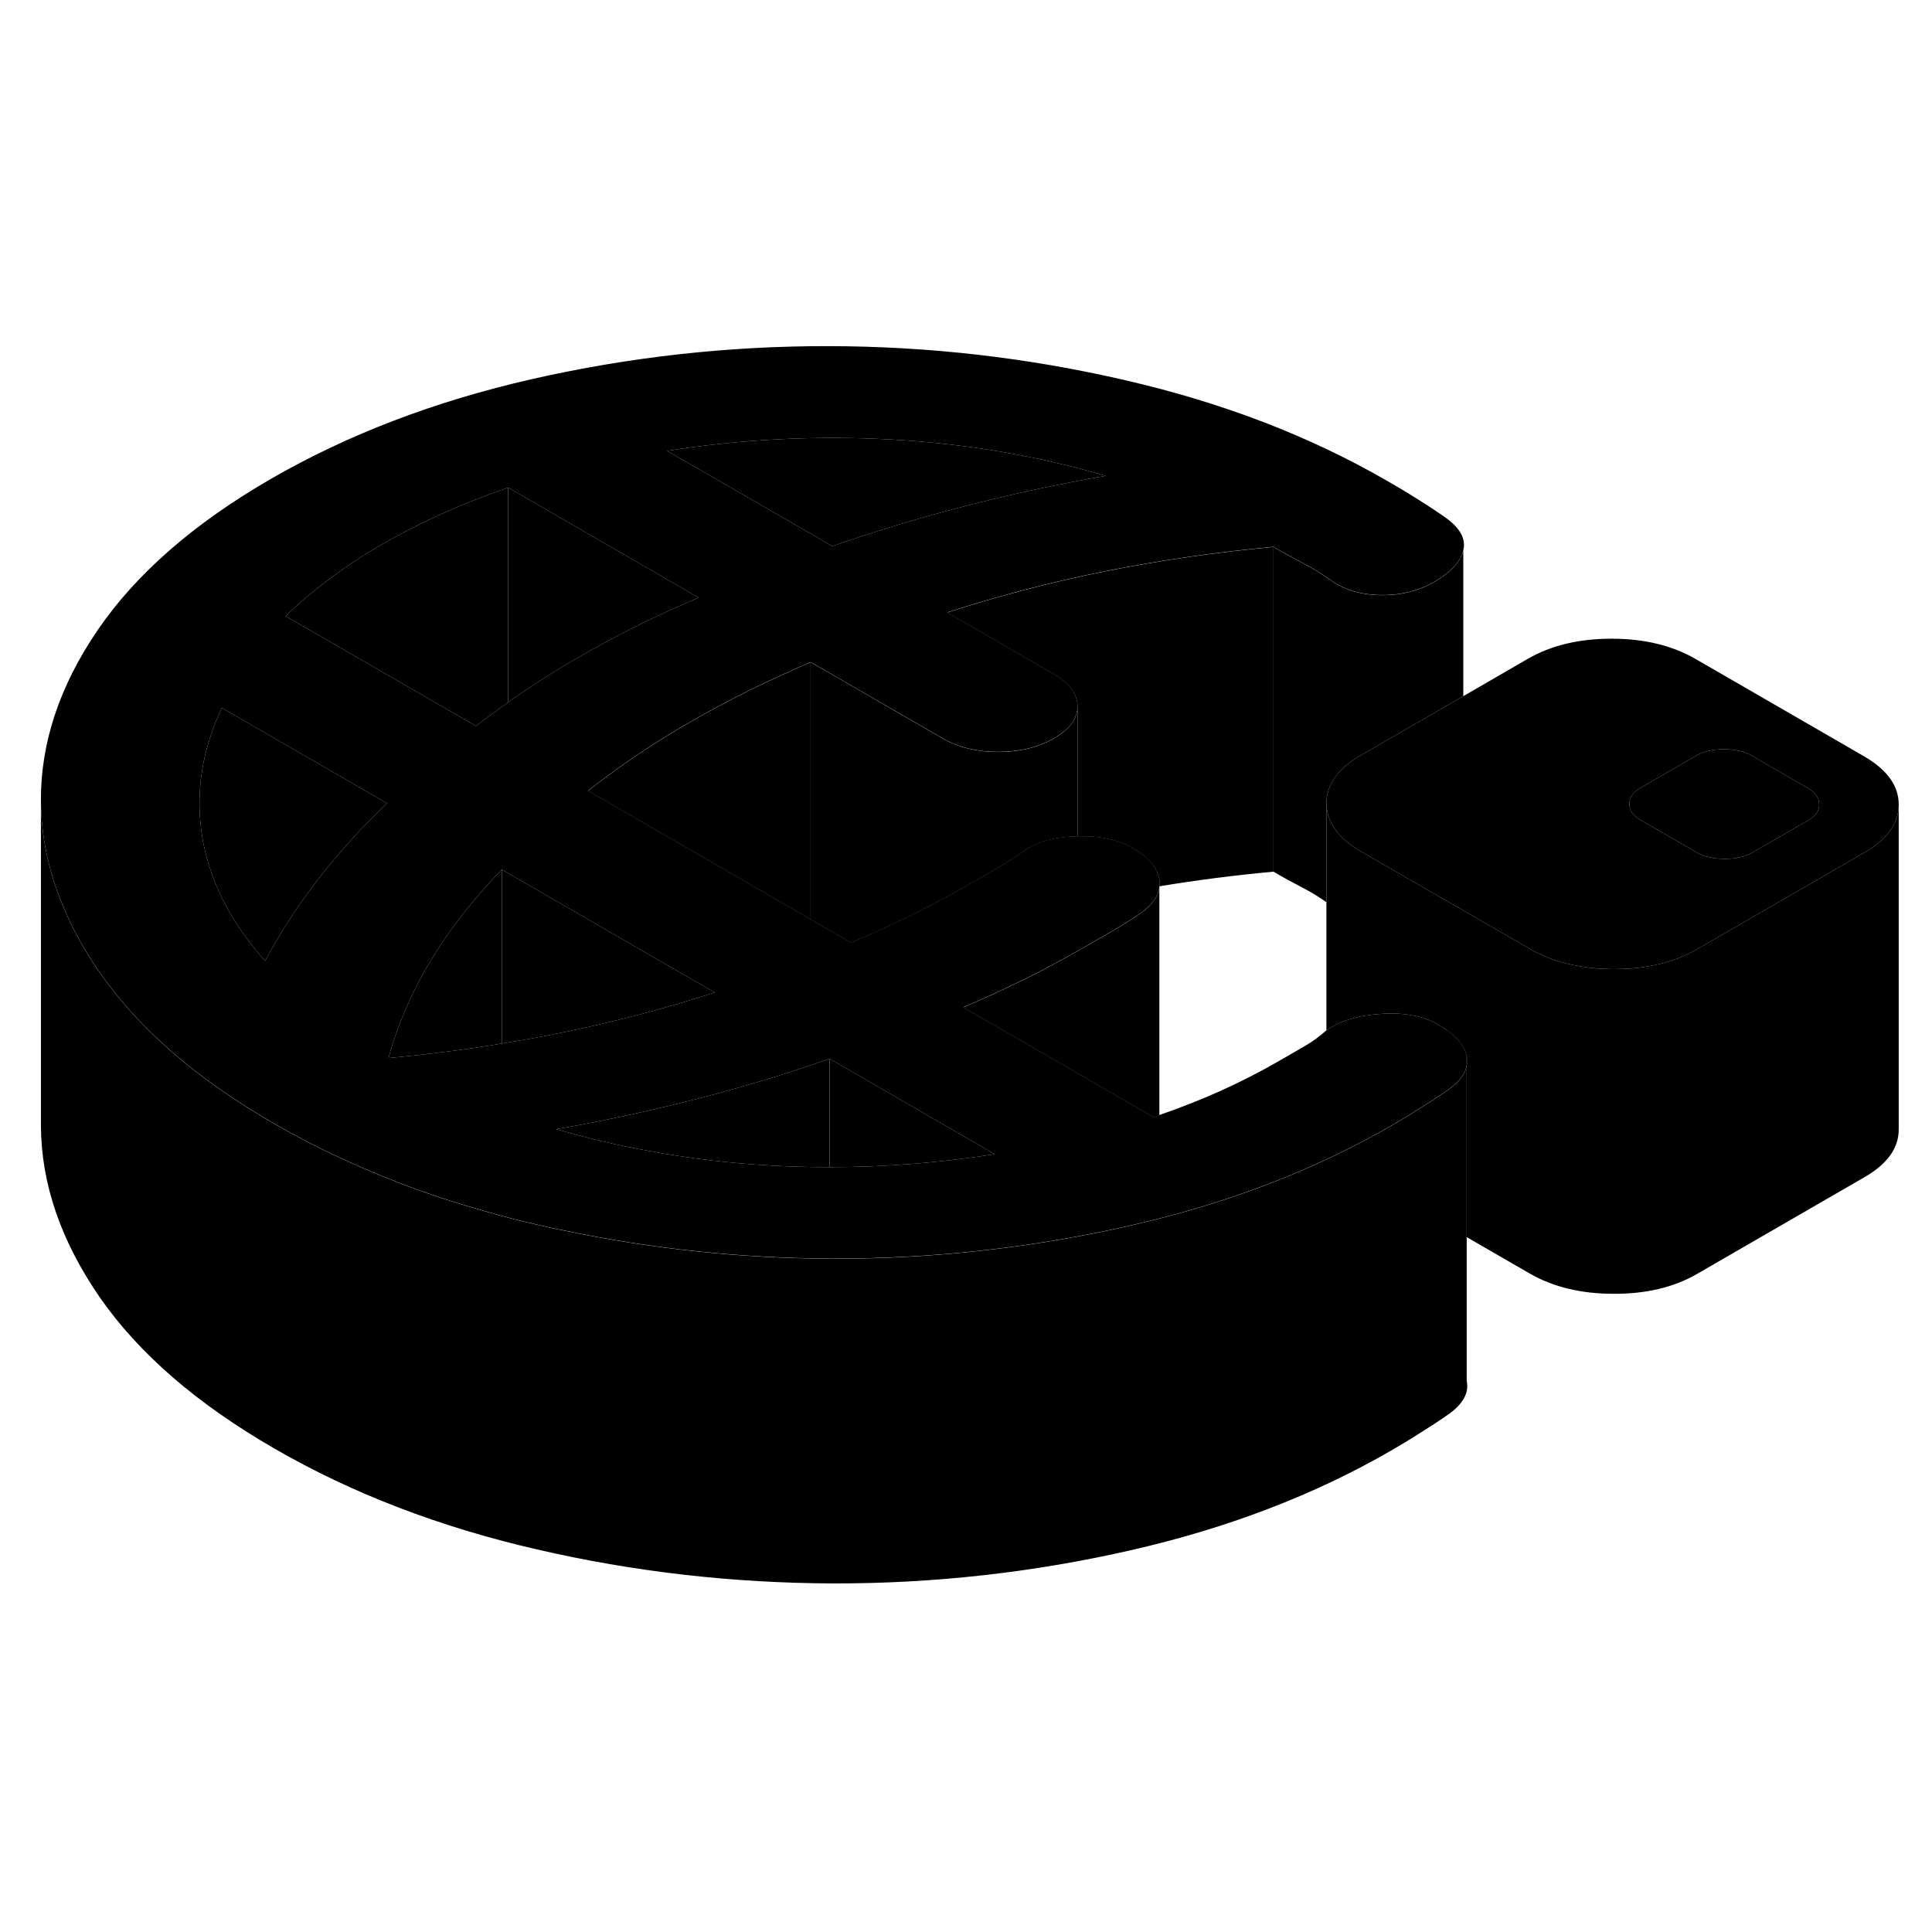 <svg width="24" height="24" viewBox="0 0 119 82" xmlns="http://www.w3.org/2000/svg" stroke-width="1px" stroke-linecap="round" stroke-linejoin="round">
    <path d="M71.41 35.68V36.09H71.42C71.44 35.95 71.43 35.82 71.41 35.68ZM90.34 46.56V47.14C90.38 46.95 90.38 46.76 90.34 46.56Z" class="pr-icon-iso-solid-stroke" stroke-linejoin="round"/>
    <path d="M71.41 36.18V50.19C71.3 50.24 71.18 50.28 71.06 50.32L65.09 46.87L59.33 43.55C60.58 43.02 61.78 42.47 62.95 41.89C63.02 41.86 63.08 41.83 63.15 41.8C64.26 41.25 65.33 40.67 66.37 40.08C66.49 40.02 66.6 39.95 66.71 39.89L68.55 38.83C69.21 38.45 69.79 38.08 70.31 37.71C70.97 37.24 71.33 36.73 71.41 36.18Z" class="pr-icon-iso-solid-stroke" stroke-linejoin="round"/>
    <path d="M78.44 15.19V35.19C76.05 35.41 73.71 35.71 71.42 36.09C71.44 35.95 71.43 35.82 71.41 35.68C71.29 34.95 70.75 34.31 69.77 33.74C68.87 33.22 67.74 32.98 66.37 33.02V25C66.37 24.75 66.31 24.51 66.2 24.28C65.98 23.81 65.54 23.39 64.89 23.01L58.34 19.23C61.49 18.21 64.74 17.36 68.08 16.69C71.43 16.02 74.88 15.52 78.44 15.19Z" class="pr-icon-iso-solid-stroke" stroke-linejoin="round"/>
    <path d="M116.95 31.07V51.05C116.96 52.21 116.25 53.2 114.82 54.02L104.54 59.96C103.11 60.79 101.39 61.2 99.38 61.19C97.38 61.19 95.66 60.77 94.22 59.94L90.34 57.7V47.14C90.38 46.95 90.38 46.76 90.34 46.56C90.23 45.99 89.82 45.46 89.12 44.96C88.96 44.84 88.77 44.72 88.57 44.6C87.65 44.07 86.47 43.85 85.04 43.95C83.62 44.04 82.5 44.39 81.7 44.97V30.98C81.71 32.14 82.43 33.14 83.87 33.97L88.99 36.92L94.22 39.94C95.11 40.45 96.1 40.81 97.21 41C97.89 41.13 98.61 41.19 99.38 41.19C100.15 41.19 100.81 41.14 101.47 41.03C102.61 40.84 103.64 40.49 104.54 39.96L114.82 34.02C116.24 33.21 116.95 32.22 116.95 31.07Z" class="pr-icon-iso-solid-stroke" stroke-linejoin="round"/>
    <path d="M90.34 46.56V47.14C90.38 46.95 90.38 46.76 90.34 46.56ZM71.41 35.68V36.18C71.41 36.18 71.42 36.12 71.42 36.09C71.44 35.95 71.43 35.82 71.41 35.68Z" class="pr-icon-iso-solid-stroke" stroke-linejoin="round"/>
    <path d="M89.12 44.96C88.96 44.84 88.77 44.72 88.57 44.6C87.65 44.07 86.47 43.85 85.04 43.95C83.62 44.04 82.5 44.39 81.7 44.97H81.69C81.24 45.37 80.78 45.7 80.32 45.96L78.78 46.85C77.64 47.51 76.42 48.13 75.14 48.71C73.96 49.24 72.71 49.73 71.41 50.18C71.3 50.23 71.18 50.27 71.06 50.31L65.09 46.86L59.33 43.54C60.58 43.01 61.78 42.46 62.95 41.88C63.02 41.85 63.08 41.82 63.15 41.79C64.26 41.24 65.33 40.66 66.37 40.07C66.49 40.01 66.6 39.94 66.71 39.88L68.55 38.82C69.21 38.44 69.79 38.07 70.31 37.7C70.97 37.23 71.33 36.72 71.41 36.17V35.67C71.29 34.94 70.75 34.3 69.77 33.73C68.87 33.21 67.74 32.97 66.37 33.01H66.28C64.88 33.05 63.78 33.37 62.98 33.97C62.46 34.33 61.95 34.66 61.43 34.96L59.81 35.9C58.66 36.56 57.48 37.19 56.25 37.8C55.02 38.41 53.75 39 52.43 39.56L49.93 38.12L36.22 30.2C37.19 29.44 38.2 28.7 39.26 27.99C40.31 27.28 41.41 26.6 42.56 25.94C43.7 25.28 44.89 24.65 46.11 24.04C46.94 23.63 47.78 23.23 48.65 22.85C49.07 22.65 49.5 22.46 49.93 22.28L50.87 22.82L58.04 26.96C59.02 27.53 60.16 27.81 61.48 27.81C62.8 27.81 63.95 27.53 64.92 26.97C65.89 26.41 66.37 25.75 66.37 24.99C66.37 24.74 66.31 24.5 66.2 24.27C65.98 23.8 65.54 23.38 64.89 23L58.34 19.22C61.49 18.2 64.74 17.35 68.08 16.68C71.43 16.01 74.88 15.51 78.44 15.18C79.01 15.52 79.6 15.84 80.2 16.15C80.81 16.47 81.37 16.81 81.89 17.18C82.75 17.81 83.8 18.13 85.03 18.15C86.26 18.17 87.36 17.9 88.34 17.34C89.36 16.74 89.96 16.1 90.13 15.4C90.3 14.71 89.95 14.05 89.09 13.42C88.57 13.05 87.98 12.66 87.32 12.25C86.66 11.83 86.04 11.46 85.46 11.13C80.69 8.37 75.31 6.3 69.31 4.92C63.31 3.53 57.22 2.83 51.03 2.82C44.84 2.81 38.75 3.49 32.77 4.85C26.79 6.21 21.43 8.26 16.68 11C11.94 13.74 8.39 16.84 6.03 20.29C3.67 23.74 2.5 27.26 2.52 30.83C2.54 34.19 3.61 37.49 5.71 40.76C5.85 40.97 5.99 41.18 6.14 41.39C7.77 43.73 9.94 45.92 12.65 47.94C13.95 48.9 15.36 49.83 16.9 50.71C18.44 51.6 20.04 52.42 21.7 53.15C24.29 54.32 27.03 55.31 29.92 56.11C30.94 56.41 31.99 56.68 33.05 56.92C33.64 57.06 34.22 57.19 34.81 57.3C40.17 58.42 45.59 58.99 51.1 59.02H51.49C52.23 59.02 52.97 59.01 53.71 58.99C59.09 58.84 64.38 58.17 69.59 56.99C70.16 56.86 70.73 56.72 71.29 56.58C75.24 55.58 78.9 54.26 82.28 52.63C83.45 52.07 84.58 51.48 85.68 50.84C86.25 50.51 86.87 50.14 87.52 49.72C88.18 49.31 88.77 48.92 89.28 48.56C89.9 48.1 90.26 47.63 90.34 47.13V46.55C90.23 45.98 89.82 45.45 89.12 44.95V44.96ZM54.89 8.57C59.5 8.83 63.9 9.57 68.1 10.81C65.12 11.33 62.23 11.95 59.42 12.68C56.62 13.4 53.9 14.22 51.27 15.14L41.09 9.27C45.67 8.55 50.27 8.32 54.89 8.57ZM20.37 17.1C21.37 16.36 22.44 15.65 23.58 15C24.73 14.34 25.94 13.72 27.23 13.14C28.51 12.56 29.87 12.03 31.3 11.53L43.03 18.31C41.72 18.87 40.44 19.45 39.21 20.06C37.99 20.67 36.8 21.31 35.66 21.97C34.51 22.63 33.41 23.31 32.36 24.02C32 24.26 31.65 24.5 31.3 24.76C30.97 24.98 30.64 25.22 30.32 25.47C29.98 25.71 29.65 25.96 29.32 26.22L28.77 25.9L17.59 19.45C18.44 18.63 19.37 17.84 20.37 17.1ZM19.57 35.69C18.32 37.31 17.24 38.98 16.33 40.69C14.35 38.47 13.1 36.12 12.58 33.68C12.53 33.48 12.49 33.27 12.46 33.07C12.02 30.4 12.42 27.75 13.66 25.1L20.47 29.03L23.84 30.98C22.24 32.5 20.82 34.07 19.57 35.69ZM30.91 45.77C30.49 45.85 30.07 45.92 29.64 45.98C29.45 46.01 29.25 46.04 29.05 46.07C27.37 46.31 25.66 46.51 23.93 46.67C24.2 45.67 24.55 44.68 24.97 43.71C25.4 42.69 25.92 41.68 26.52 40.69C27.68 38.75 29.15 36.88 30.91 35.06L39.41 39.97L44.02 42.63C40.88 43.65 37.63 44.5 34.28 45.17C33.17 45.39 32.05 45.6 30.91 45.77ZM51.1 53.39C49.89 53.39 48.69 53.36 47.48 53.29C44.93 53.15 42.44 52.85 40.02 52.4C38.06 52.05 36.14 51.6 34.27 51.05C35.13 50.9 35.99 50.74 36.84 50.57C38.92 50.16 40.95 49.69 42.94 49.18C45.75 48.46 48.46 47.64 51.1 46.71L61.27 52.59C57.89 53.12 54.5 53.39 51.1 53.39Z" class="pr-icon-iso-solid-stroke" stroke-linejoin="round"/>
    <path d="M68.1 10.81C65.12 11.33 62.23 11.95 59.42 12.68C56.62 13.4 53.9 14.22 51.27 15.14L41.09 9.27C45.67 8.55 50.27 8.32 54.89 8.57C59.5 8.83 63.9 9.57 68.1 10.81Z" class="pr-icon-iso-solid-stroke" stroke-linejoin="round"/>
    <path d="M89.279 68.57C88.769 68.93 88.18 69.32 87.519 69.73C86.87 70.15 86.25 70.52 85.68 70.85C80.94 73.59 75.579 75.64 69.59 77C63.609 78.36 57.52 79.04 51.33 79.03C45.14 79.01 39.05 78.32 33.05 76.93C27.06 75.55 21.669 73.48 16.899 70.72C12.13 67.97 8.54 64.86 6.14 61.4C3.75 57.93 2.54 54.42 2.52 50.84V30.84C2.54 34.2 3.609 37.5 5.709 40.77C5.849 40.98 5.99 41.19 6.14 41.4C7.77 43.74 9.94 45.93 12.649 47.95C13.95 48.91 15.36 49.84 16.899 50.72C18.439 51.61 20.04 52.43 21.7 53.16C24.29 54.33 27.03 55.32 29.92 56.12C30.94 56.42 31.99 56.69 33.05 56.93C33.64 57.07 34.22 57.2 34.81 57.31C40.17 58.43 45.59 59 51.099 59.03H51.489C52.23 59.03 52.969 59.02 53.709 59C59.09 58.85 64.379 58.18 69.59 57C70.159 56.87 70.73 56.73 71.29 56.59C75.24 55.59 78.9 54.27 82.279 52.64C83.45 52.08 84.58 51.49 85.68 50.85C86.25 50.52 86.87 50.15 87.519 49.73C88.18 49.32 88.769 48.93 89.279 48.57C89.9 48.11 90.26 47.64 90.34 47.14V66.56C90.49 67.27 90.139 67.94 89.279 68.57Z" class="pr-icon-iso-solid-stroke" stroke-linejoin="round"/>
    <path d="M61.27 52.59C57.89 53.12 54.5 53.39 51.1 53.39V46.71L61.27 52.59Z" class="pr-icon-iso-solid-stroke" stroke-linejoin="round"/>
    <path d="M51.099 46.71V53.39C49.889 53.39 48.69 53.36 47.48 53.29C44.929 53.15 42.44 52.85 40.02 52.4C38.059 52.05 36.139 51.6 34.27 51.05C35.13 50.9 35.989 50.74 36.84 50.57C38.919 50.16 40.95 49.69 42.94 49.18C45.75 48.46 48.459 47.64 51.099 46.71Z" class="pr-icon-iso-solid-stroke" stroke-linejoin="round"/>
    <path d="M30.91 35.06V45.77C30.49 45.85 30.07 45.92 29.64 45.98C29.45 46.01 29.25 46.04 29.05 46.07C27.37 46.31 25.66 46.51 23.93 46.67C24.2 45.67 24.55 44.68 24.97 43.71C25.4 42.69 25.92 41.68 26.52 40.69C27.68 38.75 29.15 36.88 30.91 35.06Z" class="pr-icon-iso-solid-stroke" stroke-linejoin="round"/>
    <path d="M44.02 42.63C40.88 43.65 37.63 44.5 34.28 45.17C33.17 45.39 32.05 45.6 30.91 45.77V35.06L39.41 39.97L44.02 42.63Z" class="pr-icon-iso-solid-stroke" stroke-linejoin="round"/>
    <path d="M66.37 25V33.02H66.28C64.88 33.06 63.78 33.38 62.98 33.98C62.46 34.34 61.95 34.67 61.43 34.97L59.81 35.91C58.66 36.57 57.48 37.2 56.25 37.81C55.02 38.42 53.75 39.01 52.43 39.57L49.93 38.13V22.29L50.87 22.83L58.04 26.97C59.02 27.54 60.16 27.82 61.48 27.82C62.8 27.82 63.95 27.54 64.92 26.98C65.89 26.42 66.37 25.76 66.37 25Z" class="pr-icon-iso-solid-stroke" stroke-linejoin="round"/>
    <path d="M49.93 22.29V38.13L36.22 30.21C37.19 29.45 38.2 28.71 39.26 28C40.31 27.29 41.41 26.61 42.56 25.95C43.7 25.29 44.89 24.66 46.11 24.05C46.94 23.64 47.78 23.24 48.65 22.86C49.07 22.66 49.5 22.47 49.93 22.29Z" class="pr-icon-iso-solid-stroke" stroke-linejoin="round"/>
    <path d="M114.79 28.07L104.44 22.09C103 21.26 101.28 20.84 99.27 20.84C97.26 20.84 95.55 21.25 94.12 22.07L90.13 24.38L83.84 28.01C83.1 28.43 82.55 28.9 82.2 29.42C81.87 29.9 81.7 30.42 81.7 30.98C81.71 32.14 82.43 33.14 83.87 33.97L88.99 36.92L94.22 39.94C95.11 40.45 96.1 40.81 97.21 41C97.89 41.13 98.61 41.19 99.38 41.19C100.15 41.19 100.81 41.14 101.47 41.03C102.61 40.84 103.64 40.49 104.54 39.96L114.82 34.02C116.24 33.21 116.95 32.22 116.95 31.07V31.05C116.95 29.89 116.23 28.9 114.79 28.07ZM111.37 32.03L107.94 34.01C107.49 34.27 106.91 34.41 106.23 34.4C105.54 34.4 104.96 34.27 104.5 34L101.05 32.01C100.59 31.75 100.36 31.42 100.36 31.02C100.36 30.62 100.59 30.29 101.04 30.03L104.47 28.05C104.93 27.78 105.5 27.65 106.19 27.65C106.88 27.65 107.45 27.79 107.91 28.05L111.36 30.05C111.82 30.31 112.05 30.64 112.05 31.04C112.06 31.44 111.83 31.77 111.37 32.03Z" class="pr-icon-iso-solid-stroke" stroke-linejoin="round"/>
    <path d="M112.05 31.04C112.06 31.44 111.83 31.77 111.37 32.03L107.94 34.01C107.49 34.27 106.91 34.41 106.23 34.4C105.54 34.4 104.96 34.27 104.5 34L101.05 32.01C100.59 31.75 100.36 31.42 100.36 31.02C100.36 30.62 100.59 30.29 101.04 30.03L104.47 28.05C104.93 27.78 105.5 27.65 106.19 27.65C106.88 27.65 107.45 27.79 107.91 28.05L111.36 30.05C111.82 30.31 112.05 30.64 112.05 31.04Z" class="pr-icon-iso-solid-stroke" stroke-linejoin="round"/>
    <path d="M90.13 15.41V24.38L83.84 28.01C83.1 28.43 82.55 28.9 82.2 29.42C81.87 29.9 81.7 30.42 81.7 30.98V37.07C81.23 36.74 80.74 36.44 80.2 36.16C79.6 35.85 79.01 35.53 78.44 35.19V15.19C79.01 15.53 79.6 15.85 80.2 16.16C80.81 16.48 81.37 16.82 81.89 17.19C82.75 17.82 83.8 18.14 85.03 18.16C86.26 18.18 87.36 17.91 88.34 17.35C89.36 16.75 89.96 16.11 90.13 15.41Z" class="pr-icon-iso-solid-stroke" stroke-linejoin="round"/>
    <path d="M31.3 11.53V24.76C30.97 24.98 30.64 25.22 30.32 25.47C29.98 25.71 29.65 25.96 29.32 26.22L28.77 25.9L17.59 19.45C18.44 18.63 19.37 17.84 20.37 17.1C21.37 16.36 22.44 15.65 23.58 15C24.73 14.34 25.94 13.72 27.23 13.14C28.51 12.56 29.87 12.03 31.3 11.53Z" class="pr-icon-iso-solid-stroke" stroke-linejoin="round"/>
    <path d="M43.03 18.31C41.72 18.87 40.44 19.45 39.21 20.06C37.99 20.67 36.8 21.31 35.66 21.97C34.51 22.63 33.41 23.31 32.36 24.02C32 24.26 31.65 24.5 31.3 24.76V11.53L43.03 18.31Z" class="pr-icon-iso-solid-stroke" stroke-linejoin="round"/>
    <path d="M23.84 30.98C22.24 32.5 20.82 34.07 19.57 35.69C18.32 37.31 17.24 38.98 16.33 40.69C14.35 38.47 13.1 36.12 12.58 33.68C12.53 33.48 12.49 33.27 12.46 33.07C12.02 30.4 12.42 27.75 13.66 25.1L20.47 29.03L23.84 30.98Z" class="pr-icon-iso-solid-stroke" stroke-linejoin="round"/>
</svg>